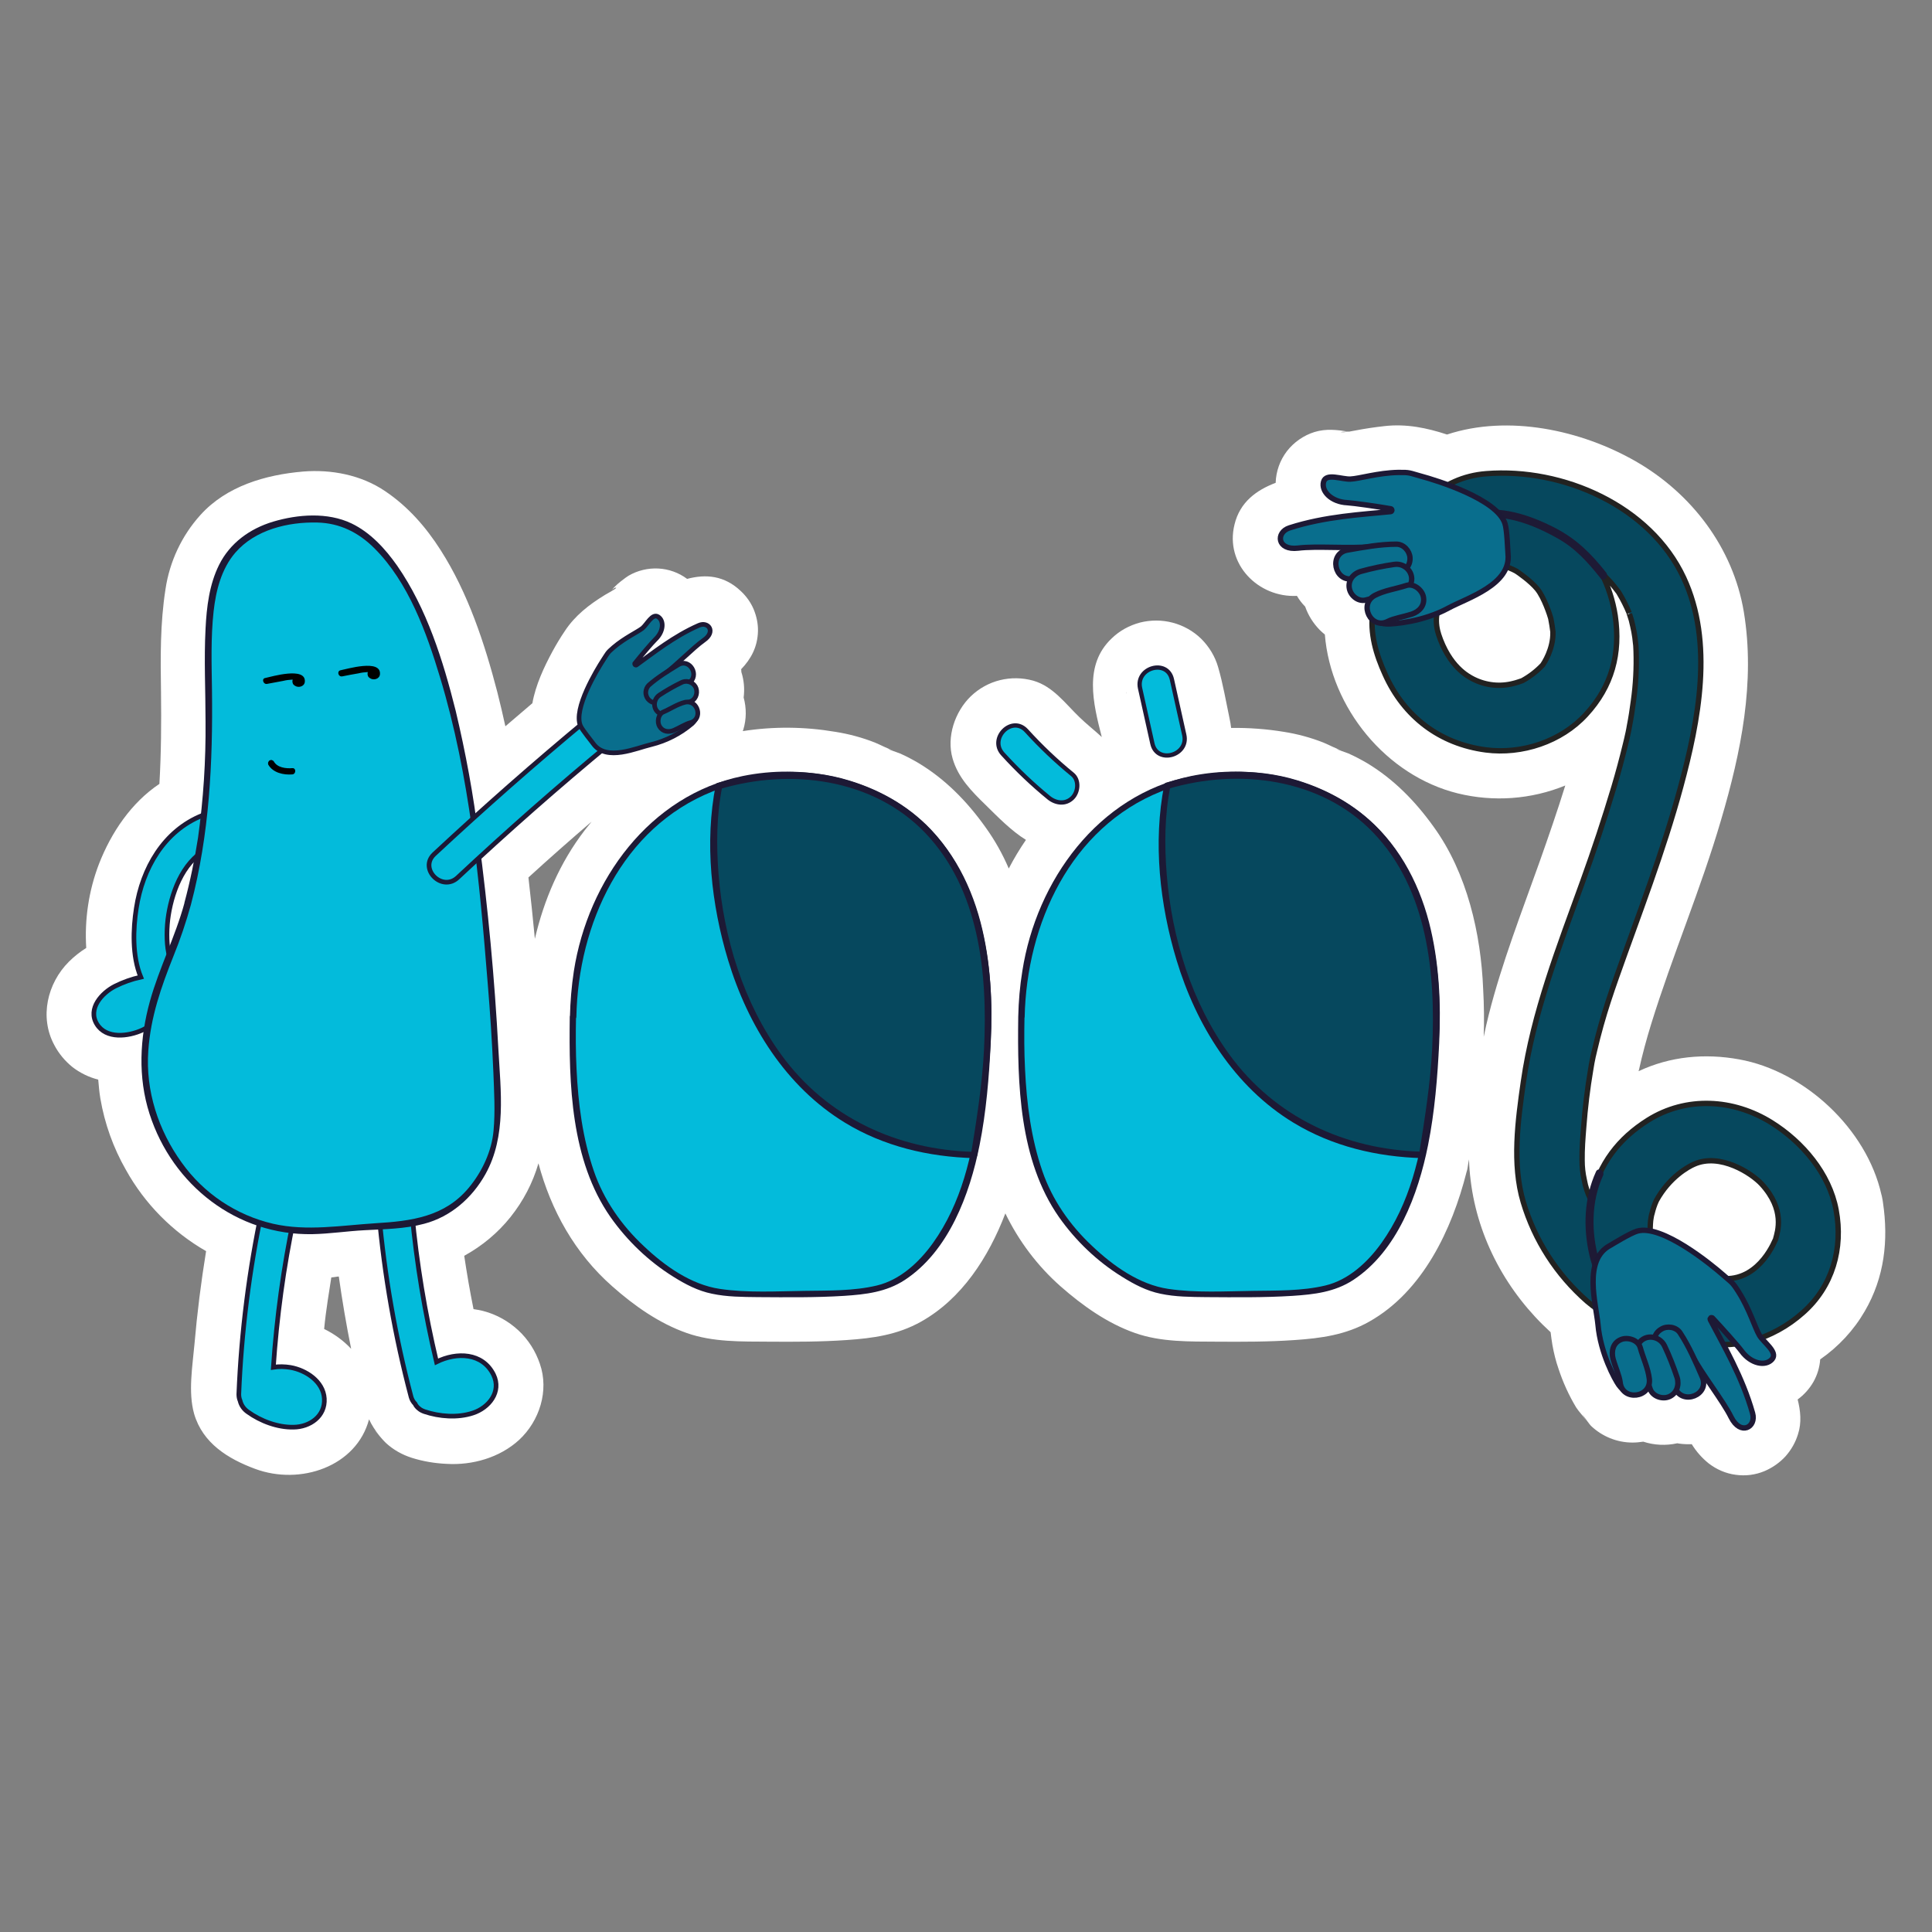 <?xml version="1.0" encoding="utf-8"?>
<!-- Generator: Adobe Illustrator 25.4.1, SVG Export Plug-In . SVG Version: 6.00 Build 0)  -->
<svg version="1.1" id="Layer_1" xmlns="http://www.w3.org/2000/svg" xmlns:xlink="http://www.w3.org/1999/xlink" x="0px" y="0px"
	 viewBox="0 0 1080 1080" style="enable-background:new 0 0 1080 1080;" xml:space="preserve">
<rect x="0" y="0" width="1080" height="1080" fill="#808080" stroke="none"/>
<style type="text/css">
	.st0{clip-path:url(#SVGID_00000168084822118384355150000010136196443235544254_);}
	.st1{fill:#FFFFFF;}
	.st2{fill:#03BBDB;stroke:#1D1935;stroke-width:2.6;stroke-miterlimit:10;}
	.st3{fill:#03BBDB;}
	.st4{fill:#1D1935;}
	.st5{fill:#06485E;stroke:#222221;stroke-width:3;stroke-miterlimit:10;}
	.st6{fill:#03BBDB;stroke:#1D1935;stroke-width:2.4;stroke-miterlimit:10;}
	.st7{fill:#096E8D;stroke:#1D1935;stroke-width:2.6;stroke-miterlimit:10;}
	.st8{fill:#1E1A35;}
	.st9{fill:#096E8D;stroke:#1D1935;stroke-width:3;stroke-miterlimit:10;}
	.st10{fill:#06485E;}
</style>
<g>
	<defs>
		<rect id="SVGID_1_" width="1080" height="1080"/>
	</defs>
	<clipPath id="SVGID_00000009551009423788590080000009974654606861406349_">
		<use xlink:href="#SVGID_1_"  style="overflow:visible;"/>
	</clipPath>
	<g style="clip-path:url(#SVGID_00000009551009423788590080000009974654606861406349_);">
		<path class="st1" d="M1052.6,672.3c-0.1-1-0.3-1.9-0.5-2.9c-0.1-0.6-0.2-1.1-0.4-1.7c-8.2-36.5-42.8-68.9-79.5-75.5
			c-19.2-3.5-38.6-1.7-56.2,6.6c0-0.3,0.1-0.5,0.2-0.8c1.9-8.6,4.2-17.1,6.8-25.5c11.9-38.5,27.8-75.5,39.1-114.2
			c11.1-37.7,19.2-77,12.7-116.3c-6-35.8-29.2-66.2-60.4-84.1c-30.5-17.5-71.2-26.3-105.5-15c-11.3-3.7-22.7-6.1-35-4.7
			c-5.4,0.6-10.8,1.4-16,2.4l-3.8,0.7H754c-6.5-1-12.6-1.8-19.2,0.2c-6.1,1.9-11.5,5.7-15.4,10.7c-3.9,5.1-6.1,11.3-6.3,17.7
			c-10.8,4.1-20,10.8-23,23.3c-5.5,22.1,13.3,41,34.9,39.9c1.3,2.2,2.8,4.2,4.6,6c1.7,4.9,4.5,9.3,8.1,13c0.9,0.9,1.9,1.8,2.9,2.6
			c3.3,41,34.3,78.9,74.3,88.8c20,4.9,41,3.4,60.1-4.4c-4.4,14.2-9.3,28.3-14.2,42.2c-10.1,28.5-21.2,56.7-28.6,86
			c-1,4.1-2,8.2-2.8,12.3c0.3-8.8,0.2-17.7-0.3-26.5c-1.2-31.1-9-65.1-27.6-90.8c-10.3-14.4-22.4-26.8-37.6-35.9
			c-3.3-1.9-6.7-3.7-10.1-5.2c-0.8-0.3-11.3-4-3.7-1.7c-3.6-1.1-6.9-3-10.3-4.4c-7.1-2.8-14.5-4.8-22.1-6
			c-9.7-1.6-19.6-2.3-29.5-2.2c-0.2-1.8-0.5-3.6-0.9-5.4c-2-9.5-3.7-19.5-6.4-28.7c-1.7-5.9-5-11.3-9.4-15.7
			c-4.4-4.3-9.9-7.4-15.9-9c-6-1.6-12.3-1.6-18.3-0.1c-6,1.6-11.5,4.6-15.9,8.9c-15.6,14.8-10.4,36.1-5.5,55.1
			c-4.1-3.8-8.6-7.3-12.5-11.1c-7.9-7.6-14.7-17.2-25.8-20.4c-6.1-1.7-12.5-1.8-18.6-0.3c-6.1,1.5-11.7,4.6-16.3,9
			c-8.9,8.6-13.7,22.7-10.2,34.8c3.1,10.8,10.7,18.4,18.5,26c6.8,6.7,14.4,14.5,22.5,19.5c-3.5,5.1-6.7,10.4-9.6,16
			c-3.5-8.2-7.9-16-13.1-23.2c-10.3-14.4-22.4-26.8-37.6-35.9c-3.3-1.9-6.6-3.7-10.1-5.2c-0.8-0.3-11.3-4-3.7-1.7
			c-3.6-1.1-6.9-3-10.3-4.4c-7.1-2.8-14.5-4.8-22.1-6c-17.1-2.9-34.6-3.1-51.8-0.4l0.3-0.8c1.8-5.9,1.8-12.1,0.2-18
			c0.6-4.8,0.2-9.6-1.3-14.3c0-0.5,0-1-0.1-1.5c5.5-5.7,9.2-12.5,9.4-21.3c0.1-4.2-0.8-8.3-2.4-12.2c-1.6-3.8-4.1-7.3-7.1-10.1
			c-9.2-8.8-19.6-9.7-30.1-6.9c-4.7-3.5-10.3-5.5-16.1-5.8c-5.8-0.3-11.6,1.1-16.6,4c-1.2,0.7-7.5,5.2-9.6,8.3
			c1.5-2,4.4-2.2,1.1-0.3c-0.5,0.3-1,0.6-1.5,0.9c-0.1,0.2-0.2,0.4-0.3,0.6c0.1-0.2,0.1-0.4,0.3-0.6c-1.1,0.6-2.2,1.3-3.3,1.9
			c-8.8,5.4-16.7,11.5-22.4,20.2c-2.5,3.7-4.8,7.5-6.9,11.4c-4.6,8.5-9.4,18.7-11.2,28.9c-5.1,4.3-10.1,8.6-15.1,12.9
			c-1.4-6.4-2.9-12.8-4.5-19.1c-7.1-27.3-16.4-55.5-31.7-79.4c-8.3-13-18.3-24.4-31.1-33c-13.3-9-30-12.2-45.8-10.9
			c-21,1.8-42.7,8.1-57.3,24.2c-10.5,11.6-17.3,26.1-19.6,41.6c-3,19.2-2.8,38.2-2.5,57.6c0.2,17.1,0.1,34.1-0.9,51.2
			c-15.7,10.5-26.9,27.1-33.8,44.8c-5.7,14.9-8.1,30.9-7.1,46.9c-3.5,2.2-6.8,4.8-9.7,7.7c-12.1,12.1-16.5,31-8.2,46.5
			c2.5,4.8,6,9,10.2,12.4c4.3,3.3,9.2,5.7,14.4,7c0.3,3.5,0.6,7,1.2,10.6c2.4,14,7.2,27.5,14.3,39.9c10.5,18.9,26,34.6,44.8,45.4
			c-2.8,17.2-5,34.6-6.5,52c-1.1,12.4-3.6,26.8-0.2,38.9c4.8,16.5,19,25.2,34.1,30.8c25.3,9.4,56.7-1.3,63.7-27.7
			c1.5,3.3,3.5,6.3,5.8,9.1c-6.7-8,1.2,1.9,3.6,4.1c4.1,3.8,9.1,6.6,14.4,8.3c6.3,2,12.9,3.1,19.5,3.4c14.5,0.9,29.8-3.5,40.6-13.4
			c11.4-10.6,16.8-27.5,11.6-42.5c-2.4-7.1-6.5-13.6-12-18.7c-5.5-5.1-12.2-8.9-19.5-10.8c-1.8-0.5-3.7-0.8-5.6-1.1
			c-1-4.9-1.9-9.9-2.8-14.9c-0.9-5-1.6-9.9-2.4-14.9c10-5.5,18.8-12.8,25.9-21.7c7.1-8.9,12.4-19,15.6-30
			c7,26.3,20.4,50.4,41.3,68.8c12.2,10.8,26.2,20.7,41.7,26.1c14.5,5.1,30.5,4.7,45.7,4.8c14.5,0.1,29,0.1,43.4-0.9
			c14.9-1,28.6-2.9,41.8-10.3c22.8-12.8,37.7-36,47.1-60.5c7.5,15.5,18,29.4,30.9,40.8c12.3,10.8,26.2,20.7,41.7,26.1
			c14.5,5.1,30.5,4.7,45.6,4.8c14.5,0.1,29,0.1,43.4-0.9c14.9-1,28.7-2.9,41.8-10.3c29.9-16.8,46.3-51.5,54.4-83.6
			c0.3-0.8,0.5-1.7,0.6-2.5c0.2-1.5,0.5-3.1,0.8-4.6c0.1,3.9,0.4,7.8,0.9,11.7c4,32.9,20.5,62.8,44.7,84.9c0.3,2.4,0.6,4.8,1,7.1
			c0.8,4.5,1.9,9,3.4,13.3c2.5,7.6,5.8,14.9,9.9,21.7c1.7,2.6,4,4.8,5.6,7.3c-5.5-8.5,1,1.2,2.6,2.9c6.3,6,14.6,9.4,23.3,9.4
			c2,0,4-0.2,6-0.5c6.1,2,12.7,2.3,19,0.9l1.2,0.2c2.3,0.3,4.6,0.4,6.9,0.3c2.5,4.1,5.7,7.7,9.4,10.7c4.4,3.4,9.6,5.7,15.1,6.4
			c5.5,0.8,11.1,0.1,16.3-2.1c4.4-1.9,8.4-4.7,11.6-8.2c3.2-3.6,5.6-7.8,7-12.4c2.1-6.4,1.4-13.1-0.2-19.4c3.6-2.6,6.6-6,8.8-9.8
			c2.2-3.9,3.5-8.2,3.8-12.6c10.2-7.1,18.7-16.2,24.9-26.9C1053.5,714,1055.7,693.2,1052.6,672.3z M299,524.8
			c-1.1-11.5-2.3-22.9-3.6-34.3c11.6-10.6,23.4-21,35.3-31.2c-1.3,1.6-2.6,3.2-3.9,4.9C313,482.2,304.1,502.9,299,524.8z
			 M629.8,387.9c-0.1-0.4-0.3-0.7-0.4-1.1C629.5,386.8,629.7,387.3,629.8,387.9z M181.2,742.9c0.5-5.3,1.2-10.6,2-15.9
			c-1,6.5,0.5-3.4,0.7-4.5c0.4-2.8,0.9-5.6,1.3-8.4c1.2-0.1,2.4-0.3,3.7-0.5h0.5c1.9,13.5,4.2,27,6.9,40.4
			C192,749.4,186.9,745.7,181.2,742.9L181.2,742.9z M896.7,765.7c-0.2,0.5-0.5,1-0.7,1.6C896.2,766.7,896.4,766.2,896.7,765.7
			L896.7,765.7z M755,241.2c-0.2,0-0.4,0-0.6,0h-0.1H755z M753.8,241.2l-0.9,0.2C750.5,241.9,746.5,241.5,753.8,241.2L753.8,241.2z"
			/>
		<path class="st1" d="M341.7,330.3c-0.1,0.2-0.2,0.4-0.3,0.6l0,0C341.5,330.7,341.6,330.5,341.7,330.3L341.7,330.3z"/>
		<path class="st2" d="M275.9,768.5c-6.1-12.4-20.6-12.8-31.9-7.2c-6.5-27.4-11.1-55.1-13.7-83.1c-1.1-11.7-19.6-11.8-18.5,0
			c3.1,34.7,9.1,69,18,102.7c0.4,1.4,1.1,2.7,2.2,3.8c0.5,1.1,1.3,2,2.2,2.7c0.9,0.8,2,1.3,3.1,1.7c8.3,2.8,18.5,3.6,27,0.8
			C273.3,787,280.5,778,275.9,768.5z"/>
		<path class="st2" d="M181.3,781.8c-0.6-9.6-10.3-15.9-19-17.4c-3.1-0.5-6.3-0.6-9.5-0.1c1.9-28,5.7-55.9,11.5-83.4
			c2.4-11.6-15.4-16.5-17.8-4.9c-7.2,34-11.6,68.6-13,103.4c0,1.2,0.2,2.5,0.7,3.6c0.6,2.6,2.2,4.8,4.4,6.3
			c7.1,5.1,16.6,8.7,25.5,8.5C173.2,797.7,181.9,791.7,181.3,781.8z"/>
		<path class="st2" d="M124.6,462.2c-1.2-4.4-6.7-8.3-11.4-6.4c-21.6,8.6-33.6,29.7-37,51.9c-1.8,11.5-2.4,26.6,2.5,38.5
			c-5,1.1-9.8,2.8-14.4,5.1c-7.3,3.7-15.4,12.5-10.2,21.1c5.2,8.6,17.7,7,25.5,3.4c4.1-1.9,7.9-4.3,11.3-7.2
			c1.4-1.3,2.6-2.7,3.7-4.3c1-0.5,1.9-1.1,2.6-1.9c1.7-0.8,3-2.1,3.8-3.8c3.5-4,4-10.7-1.7-14.4l-0.3-0.2c-0.4-0.3-0.7-0.7-1-1
			l-0.1-0.2c-0.1-0.1-0.1-0.2-0.3-0.4c-0.3-0.6-0.7-1.2-1-1.8c-0.5-0.8-0.9-1.8-1.1-2.8c-0.5-1.7-1-3.5-1.3-5.3
			c-1.2-5.8-1.1-14.3,0-21.1c2.3-14.4,9.2-31.9,23.9-37.8C122.8,471.7,126.1,467.4,124.6,462.2z"/>
		<path class="st3" d="M105,505.3c28-104.4-8.3-176.3,33.7-205.1c13.4-9.2,35-11.3,46.9-9.2c53,9.5,73.4,129.3,77.4,155.5
			c10.1,65.9,17.4,166.2,14.6,187.8c-1.8,13.8-14.4,45.2-47.3,49.5c-18.2,2.4-34.6,2.1-43.3,3.4c-30.7,4.5-61.8-6.3-81.8-30
			c-17.2-20.4-26.1-46.3-23.7-71.7C84.7,549,95.4,541.2,105,505.3z"/>
		<path class="st4" d="M106.7,505.8c10.4-39.4,12.3-79.5,11.8-120c-0.2-14.6-0.7-29.4,0.9-44c1.3-11.6,4.3-23.7,12.1-32.8
			c11.1-12.9,29.5-17.3,45.9-16.9c12.6,0.3,23.1,5.6,31.9,14.4c19.1,19.1,29.1,47,36.7,72.2c16.7,55.1,22,113.5,26.6,170.6
			c1.4,16.8,2.5,33.5,3.2,50.2c0.4,10.8,1.1,21.7,0.1,32.5c-1,11.5-6.4,23-13.8,31.9c-13.5,16.3-32.1,18.7-52.2,19.9
			c-19,1.2-38.4,4.6-57.2,0.3c-20.7-4.8-38.9-17-51.2-34.3c-13-18-20.2-40.1-18.6-62.4c1.3-18.9,7.2-35.7,14.1-53
			C100.8,525.1,104,515.5,106.7,505.8c0.1-0.5,0-1-0.3-1.4c-0.2-0.4-0.6-0.7-1.1-0.8c-0.5-0.1-0.9-0.1-1.3,0.2
			c-0.4,0.2-0.7,0.6-0.9,1c-5.1,18.8-14.1,36.2-19.3,54.9c-5.7,20.6-6.8,42.5-0.2,63c12.8,39.8,48.8,68,91.1,67.2
			c9.7-0.2,19.4-1.7,29.1-2.2c11-0.6,22.6-0.7,33.3-3.6c14.9-3.9,26.9-14.5,34.3-27.8c11.8-21.2,8.5-46.4,7.2-69.7
			c-2.1-39.5-5.8-79-11-118.2c-2.9-24-7.3-47.7-12.9-71.2c-7-27.9-16.1-57.1-32.7-81c-6.7-9.5-14.9-18.5-25.5-23.6
			c-13.4-6.4-30-5.1-43.8-1c-13,3.9-24.1,11.9-30.2,24.1c-5.5,11-7,23.6-7.6,35.8c-0.9,17.3,0,34.6,0,51.9
			c0.2,21.7-1.2,43.4-4.2,64.9c-1.9,12.2-4.4,24.4-7.6,36.3c-0.1,0.5-0.1,1,0.2,1.4c0.2,0.4,0.6,0.8,1.1,0.9c0.5,0.1,1,0.1,1.4-0.2
			C106.3,506.7,106.6,506.3,106.7,505.8z"/>
		<path class="st5" d="M1026.4,676.4c-3.8-20.4-18.9-38.1-36.2-48.9c-21.2-13.2-47.5-14.8-69-1.3c-16.3,10.3-27,24-32,44.3
			c-1.7-3.5-2.9-7.1-3.6-11c-0.8-3.5-1.2-7.2-1.2-10.8c-0.1-6.2,0.4-12.5,0.9-18.7c0.8-10.8,2.1-21.5,3.9-32.1
			c0.2-1.2,0.4-2.4,0.6-3.6c0-0.2,0.3-1.3,0.4-2c0.1-0.7,0.4-1.7,0.4-1.9c0.3-1.1,0.5-2.3,0.8-3.4c1.1-4.7,2.3-9.4,3.6-14
			c2.5-8.9,5.4-17.6,8.5-26.4c12.5-35.4,26.2-70.4,36-106.7c10-36.9,18.6-80.7,1.7-116.9c-18.7-40.2-67.6-61.6-110.4-58.2
			c-25.8,2-42.4,20.6-52.7,42.7c-5,10.8-9.1,22.3-10.7,34.1c-1.7,12.5,1.8,24.2,6.9,35.4c10.6,23.6,30.5,38.8,56.3,42.2
			c20.2,2.6,42-4.6,55.9-19.7c14.6-15.8,19.5-34.2,16.4-55.4c-1.3-8.3-3.9-16.4-7.7-23.8c1,0.9,1.9,1.8,2.9,2.8
			c1.6,1.6,3.1,3.3,4.5,5.1c0.7,0.9,1.4,1.8,2.1,2.7c0.1,0.1,0.3,0.4,0.5,0.8c2.1,3.5,3.9,7.1,5.5,10.9c-0.2-0.3,1.1,3.3,1.3,4.2
			c0.5,2.1,1,4.2,1.4,6.3c0.4,2.1,0.7,4.3,0.9,6.5c0.1,0.7,0.2,1.5,0.2,2.3c0,0.3,0.1,1.4,0.1,2.2c0.3,9.3-0.2,18.6-1.5,27.8
			c-0.6,4.6-1.3,9.2-2.2,13.8l-0.3,1.7c-0.1,0.6-0.3,1.7-0.4,2c-0.5,2.4-1.1,4.9-1.7,7.3c-1.9,7.8-4,15.6-6.3,23.3
			c-5.3,17.7-11.1,35.2-17.4,52.6c-13.3,36.9-27.6,73.1-33.2,112.1c-3.1,21.6-6.4,46-0.1,67.2c6.4,21.5,18.8,40.7,35.7,55.5
			c16.6,14.2,38.8,20.6,60.2,23.2c10.3,1.3,21.2,1.9,31.4-0.9c10.8-3,20.7-8.5,29-15.9C1024.4,719.2,1030.4,697.9,1026.4,676.4z
			 M862.4,371.7c-3.3,3.5-7.2,6.5-11.4,8.8c-0.2,0.1-4.1,1.4-4.8,1.5c-7.5,2-15.5,1.2-22.5-2.3c-3.1-1.6-13.6-6.9-19.6-25.3v-0.1
			c-1.2-3.8-1.5-7.8-0.8-11.6c1-5.4,3.2-10.8,5.2-15.9c0.8-2,1.6-3.9,2.4-5.9c0.5-1.1,1-2.2,1.5-3.3c0.3-0.5,0.6-1,0.9-1.6
			c1.2-1.9,2.3-3.8,3.6-5.7c1.4,1.7,3.1,3,5.1,3.9c2,0.9,4.1,1.3,6.3,1.3c2.4-0.1,4.9-0.1,7.3,0.1c1,0.1,2.1,0.2,3.2,0.4l1.1,0.3
			c2.7,0.6,5.2,1.6,7.6,2.9c1.3,0.8,8.2,5.6,11.8,10c3.9,4.7,7.3,15.2,7.6,16.5c0.5,2.5,0.9,5,1.2,7.5c0,0.1,0,0.2,0,0.3
			C868.3,362.9,863,370.8,862.4,371.7z M922.1,694.7c0,0,0-0.1,0-0.2C922.1,694.6,922.1,694.7,922.1,694.7L922.1,694.7z
			 M921.9,692.9C921.8,691.7,921.8,692.1,921.9,692.9L921.9,692.9z M964.4,714.8c-4.9-0.1-9.7-0.5-14.5-1.1
			c-2.4-0.3-4.8-0.7-7.3-1.1l-1.7-0.3c-1.2-0.3-2.3-0.5-3.5-0.8c-4.4-1.1-8.7-2.5-12.9-4.2l-2.6-1.2c0.9-2.9,1.1-5.9,0.6-8.9
			c-0.1-0.8-0.3-1.5-0.3-2.3c0-0.2,0-0.4,0-0.6c0.1-1.9,0.3-11,0.5-12c0-0.2,0.2-1.2,0.3-1.9c0.1-0.7,0.4-1.9,0.5-2.1
			c0.6-2.5,1.4-5,2.5-7.3c7.2-13,17.7-18.8,21-20.2c14.5-6.5,32.2,5,37.8,11.1c13.2,14.4,8.9,26.6,7.8,30.7
			C992.5,692.7,984.3,715.2,964.4,714.8L964.4,714.8z"/>
		<path class="st3" d="M320.3,568.4c-0.5,29.9,0.9,60.3,10.4,87.8c9.6,27.4,32.3,49.2,55.6,61.2c9.7,5,20.7,5.8,34.1,6
			c23.6,0.2,61.4,0.5,74-4.1c32.4-12,49.8-58,53.8-96c3.6-34.4,21-143.2-60.3-179.8c-25.4-11.4-54-13.5-80.7-5.9
			C370,447.9,321.6,488.7,320.3,568.4z"/>
		<path class="st4" d="M318.5,568.4c-0.5,37.5,0.5,80.1,22.8,112c9.4,13.3,21.3,24.7,35.1,33.3c6.7,4.2,13.7,7.9,21.6,9.5
			c8.4,1.8,17.1,1.8,25.6,1.9c16.1,0.1,32.2,0.3,48.2-0.7c12.1-0.8,23.6-2.1,34-8.9c24.5-16.1,36.3-47.8,41.8-75.4
			c3.7-18.5,5.3-38,6.2-56.8c1.1-22.7,0.1-45.8-5.7-67.9c-6.1-23.3-18.1-45.2-37.3-60.3c-26.6-21-62.7-28-95.6-21.3
			c-52.1,10.7-86.5,58.4-94.4,109c-1.3,8.5-2,17-2.2,25.6c0,2.3,3.6,2.3,3.6,0c1-51.8,25.5-105.8,76.2-126
			c30.9-12.3,67.8-9.5,96.8,6.7c21.4,12,36.7,31.4,45.1,54.3c13.6,36.9,10.8,77,6.5,115.3c-3,26.7-9.4,54-25.3,76.2
			c-7.6,10.6-18.3,20.6-31.3,23.7c-13,3.1-27,2.8-40.3,3c-15.6,0.2-32,1.2-47.5-1.1c-16.2-2.4-30.9-12.9-42.6-24
			c-12.4-11.6-22.3-25.8-27.8-41.8c-6.3-18.3-8.8-37.8-9.7-57c-0.5-9.7-0.5-19.5-0.3-29.2C322.1,566.1,318.5,566.1,318.5,568.4z"/>
		<path class="st6" d="M560.6,421.5c8,8.8,16.6,17,25.8,24.5c3.9,3.1,9.3,3.8,13.1,0c3.3-3.3,3.9-9.9,0-13.1
			c-9.2-7.5-17.8-15.7-25.8-24.5C565.6,399.7,552.6,412.8,560.6,421.5L560.6,421.5z"/>
		<path class="st6" d="M637.3,384.7l6.9,31c2.6,11.6,20.4,6.7,17.8-4.9l-6.9-31C652.5,368.2,634.8,373.1,637.3,384.7z"/>
		<path class="st2" d="M255.8,490.6c27.7-25.9,56.2-51,85.5-75.2c9.2-7.6-4-20.6-13.1-13.1c-29.2,24.2-57.7,49.3-85.5,75.2
			C234,485.7,247.1,498.7,255.8,490.6z"/>
		<path class="st7" d="M390.6,349.6c-13.9,6.1-25.6,15.5-34.8,22.1c-0.1,0.1-0.3,0.1-0.4,0.1c-0.1,0-0.3-0.1-0.4-0.2
			c-0.1-0.1-0.2-0.3-0.2-0.4c0-0.1,0.1-0.3,0.1-0.4c3.1-3.9,9.6-11.6,11.5-13.4c4.6-4.4,4.9-10.4,1.5-12.6c-3.3-2.1-6.2,4.3-8.8,6.4
			c-2.7,2.1-10,5.5-16.1,10.7c-3.7,3.2-3.2,3.1-5.9,7.2c-3.3,5.1-16.8,27.2-12.6,36.7c1.2,2.6,6.4,8.8,7.2,10
			c7.3,10.1,24.1,2.3,32.4,0.4c8.4-2.1,16.2-6.1,22.8-11.7c5.1-4.8,2-10.1-3.2-12c2.5-1.9,6.4-5.2,4.9-7.9c-0.7-1.3-1.8-2.4-3.1-3.1
			c5.5-4.9-1.8-12.6-8.7-8.3c-1.8,1.1-3.9,2.6-5.6,3.7c6.8-4.9,16.1-14.7,22.2-19C400.4,353.1,395.9,347.2,390.6,349.6z"/>
		<path class="st7" d="M379,371.7c-5.7,3.5-11.3,6.9-16.3,11.3c-1,1-1.6,2.4-1.7,3.8c-0.1,1.4,0.4,2.8,1.2,3.9
			c2,2.4,4.8,2.7,7.6,1.5l0.6-0.3c0.9-0.4,1.6-1.1,2.1-1.9c4-3,8.1-5.7,12.4-8.2C391.5,377.8,385.5,367.6,379,371.7z"/>
		<path class="st7" d="M388.7,383.8c-0.8-1.3-2.1-2.3-3.6-2.7c-1.5-0.4-3.1-0.2-4.5,0.6c-4.1,2-8.1,4.3-11.9,6.8
			c-4.2,2.8-3.7,9.4,1.4,10.8l0.6,0.2c1.1,0.4,2.4,0.4,3.5-0.1c1.1-0.4,2.1-1.2,2.7-2.2c3.1-1.9,6.3-3.7,9.6-5.3
			C389.5,390.4,390.2,386.4,388.7,383.8z"/>
		<path class="st7" d="M382.8,392.6c-4.3,1.1-8,3.7-12,5.4c-2.9,1.2-3.6,5.6-2.1,8.1c1.8,3,5.2,3.4,8.1,2.1c3.2-1.4,6.4-3.5,9.1-4.2
			C393.2,402.1,390.2,390.8,382.8,392.6z"/>
		<path class="st8" d="M897.8,320c-8.4-10.6-16.4-18.6-28.5-24.9c-14.4-7.4-30.3-12.6-46.5-9.3c-2.8,0.6-1.6,4.9,1.2,4.3
			c16.2-3.3,32.6,2.9,46.6,10.8c10.2,5.7,16.9,13.3,24.1,22.3C896.4,325.5,899.6,322.3,897.8,320L897.8,320z"/>
		<path class="st9" d="M725.6,306.4c10.3-1.3,28.9,0.4,40.6-0.8c-2.9,0.5-6.4,0.8-9.3,1.3c-11.1,1.9-11.6,16.6-1.4,16.6
			c-0.7,2-0.9,4.1-0.3,6.1c0.8,4.2,8,4,12.3,3.7c-3.6,6.8-2,15.1,7.7,15.5c3.9,0.1,20.4-1.2,34.5-8.9c10.3-5.6,35.1-13,33.3-30.2
			c-0.2-2-0.5-13.3-1.7-17c-4.3-13.8-38.7-24.3-46.9-26.5c-6.6-1.8-6-2.2-12.8-2.1c-11.2,0.2-21.8,3.5-26.6,3.7
			c-4.8,0.3-13.7-3.6-15.1,1.5c-1.5,5.3,4.4,11.3,13.2,11.7c3.6,0.2,17.5,2.2,24.3,3.4c0.2,0,0.4,0.1,0.5,0.3
			c0.1,0.2,0.2,0.3,0.2,0.5c0,0.2-0.1,0.4-0.2,0.5c-0.1,0.2-0.3,0.3-0.5,0.3c-15.7,1.6-36.5,2.6-56.6,9.1
			C713.1,297.6,713.8,307.8,725.6,306.4z"/>
		<path class="st9" d="M753.2,307.5c9.1-1.6,18.2-3.3,27.4-3.3c4.1,0,7.4,3.8,7.6,7.6c0.2,4.4-2.6,7.3-6.6,8.6l-0.9,0.3
			c-1.3,0.4-2.6,0.4-3.9-0.1c-6.9,0.3-13.7,1.8-20.5,2.9C745.9,325.4,742.7,309.4,753.2,307.5z"/>
		<path class="st9" d="M754.3,329c-0.9-4.6,2.2-8.4,6.5-9.6c6.1-1.7,12.3-3,18.6-3.9c6.9-1,12.4,6.3,8.4,12.5l-0.5,0.8
			c-0.8,1.4-2.1,2.5-3.7,3.1c-1.5,0.6-3.2,0.7-4.8,0.2c-5,0.8-10,1.9-14.9,3.2C759.6,336.7,755.1,333.2,754.3,329z"/>
		<path class="st9" d="M768.6,332.8c5.4-2.8,11.7-3.6,17.5-5.5c4.2-1.4,8.9,2.5,9.6,6.4c0.9,4.8-2.3,8.2-6.5,9.6
			c-4.6,1.5-9.9,2.3-13.3,4C766.5,352.3,759.2,337.7,768.6,332.8z"/>
		<path class="st8" d="M912.5,738.4c-7.7-10.9-15-21.1-18.7-34.1c-4.3-15.3-4.4-32.5,2.3-47.1c1.2-2.6-2.7-4.9-3.9-2.3
			c-6.7,14.6-7.3,31.3-3.7,46.8c3.5,15,11.4,26.5,20.1,38.9C910.3,743,914.2,740.8,912.5,738.4L912.5,738.4z"/>
		<path class="st9" d="M979.7,790c-5.7-20.3-16.3-38.2-23.6-52.2c-0.1-0.2-0.1-0.4-0.1-0.6c0.1-0.2,0.2-0.4,0.3-0.5
			c0.2-0.1,0.4-0.2,0.6-0.1c0.2,0,0.4,0.1,0.5,0.3c4.7,5,14.1,15.5,16.2,18.4c5.2,7.1,13.4,8.7,17,4.5c3.4-4-4.7-9.3-7.1-13.4
			c-2.4-4.1-5.6-14.8-11.6-24.2c-3.6-5.7-3.7-5.1-8.8-9.6c-6.4-5.6-34.1-28.4-47.9-24.4c-3.8,1.1-13.4,7-15.1,8
			c-15.3,8-7.9,32.7-6.8,44.4c1.4,15.9,9.4,30.5,11.6,33.6c5.7,7.9,13.5,4.7,17.2-2.1c2.1,3.8,6,9.8,9.9,8.2c2-0.7,3.7-1.9,4.9-3.6
			c5.6,8.5,17.6,0,13.1-10.3c-1.2-2.7-2.8-5.8-4-8.5c5.5,10.4,17.1,25,21.7,34.3C973,802.8,981.9,797.8,979.7,790z"/>
		<path class="st9" d="M951.6,769.8c-3.7-8.5-7.3-16.9-12.4-24.7c-2.2-3.4-7.3-4.1-10.5-2.1c-3.8,2.2-4.7,6.1-3.6,10.2l0.3,0.9
			c0.4,1.3,1.1,2.4,2.2,3.2c3.5,6,6.1,12.4,8.8,18.7C940.7,785.8,955.8,779.6,951.6,769.8z"/>
		<path class="st9" d="M933,780.8c4.3-1.8,5.8-6.5,4.5-10.8c-2-6-4.3-11.9-7-17.6c-3-6.3-12.2-6.9-15.1-0.1l-0.4,0.8
			c-0.7,1.5-0.9,3.2-0.6,4.8s1.2,3.1,2.5,4.2c2.1,4.6,3.9,9.4,5.5,14.2C923.7,780.5,929.1,782.4,933,780.8z"/>
		<path class="st9" d="M922,770.9c-0.7-6-3.5-11.8-5.1-17.6c-1.2-4.3-7-6-10.7-4.5c-4.5,1.8-5.6,6.4-4.5,10.8
			c1.3,4.7,3.6,9.6,4,13.3C906.9,783.4,923.1,781.5,922,770.9z"/>
		<path d="M149.3,382.3l9.1-1.7c1.6-0.4,3.3-0.6,5-0.7c0.6-0.1,1.1-0.1,1.7,0.1c1.1,0,1.6,0.5,1.5,1.6c2.2-0.5,1.3-3.9-0.9-3.4
			c-0.6,0.1-1.1,0.4-1.5,0.8c-0.4,0.4-0.7,0.9-0.7,1.5c-0.1,0.6,0,1.1,0.2,1.6c0.2,0.5,0.6,0.9,1.1,1.2c2,1.4,5.4,0.5,5.6-2.2
			c0.7-8.6-18.8-2.8-22.1-2.1C146.1,379.3,147.1,382.7,149.3,382.3L149.3,382.3z"/>
		<path d="M191.3,378.1c3-0.6,6.1-1.2,9.1-1.7c1.6-0.4,3.3-0.6,5-0.7c0.6-0.1,1.1-0.1,1.7,0.1c1.1,0,1.6,0.5,1.5,1.6
			c2.2-0.5,1.3-3.9-0.9-3.4c-0.6,0.1-1.1,0.4-1.5,0.8c-0.4,0.4-0.7,0.9-0.7,1.5c-0.1,0.6,0,1.1,0.2,1.6c0.2,0.5,0.6,0.9,1.1,1.2
			c2,1.4,5.4,0.5,5.6-2.2c0.7-8.7-18.8-2.8-22.1-2.2C188.2,375.2,189.1,378.5,191.3,378.1z"/>
		<path d="M150,427.5c2.6,4.5,8.5,5.8,13.4,5.4c2.2-0.2,2.2-3.7,0-3.5c-3.6,0.3-8.4-0.3-10.3-3.7c-0.1-0.2-0.3-0.4-0.5-0.5
			c-0.2-0.1-0.4-0.2-0.6-0.3c-0.2-0.1-0.5-0.1-0.7,0c-0.2,0-0.4,0.1-0.6,0.2c-0.2,0.1-0.4,0.3-0.5,0.5c-0.1,0.2-0.2,0.4-0.3,0.6
			c-0.1,0.2-0.1,0.5,0,0.7C149.8,427.1,149.9,427.4,150,427.5z"/>
		<path class="st10" d="M401.8,439.3c-12.4,61.7,12.6,203.6,142.6,206.3c0,0,3.3-20.6,4.6-29.6c2.9-20.9,3.8-42,2.8-63.1
			c-2.7-53.7-26.3-94.3-63.8-109.5C456.9,428.3,422.2,433.1,401.8,439.3z"/>
		<path class="st4" d="M400.1,438.8c-6.3,32.1-2.5,66.8,6.9,97.9c11,36.4,32.3,70.7,65.2,90.8c21.7,13.3,46.8,19.2,72.2,19.9
			c0.4,0,0.8-0.1,1.1-0.4c0.3-0.2,0.5-0.6,0.7-0.9c6.7-42.2,12.9-86.2,2.3-128.3c-4.8-18.7-13-36.8-25.8-51.5
			c-12.8-14.7-29.6-24.4-48-30c-23.7-7.3-49.7-5.7-73.3,1.3c-2.2,0.7-1.3,4.1,1,3.5c39.1-11.7,85.5-6.1,114.8,24.5
			c30.4,31.8,34.9,78.7,32.9,120.6c-1,19.9-4.1,39.4-7.3,59l1.7-1.3c-42.9-1.1-82.2-19.2-107.7-54.2
			c-21.2-29.1-32.2-65.2-35.1-100.8c-1.3-16.3-1.2-32.9,2-49C404,437.6,400.5,436.6,400.1,438.8z"/>
		<path class="st3" d="M570.9,568.4c-0.5,29.9,0.9,60.3,10.4,87.8c9.6,27.4,32.3,49.2,55.6,61.2c9.7,5,20.7,5.8,34.1,6
			c23.6,0.2,61.4,0.5,73.9-4.1c32.4-12,49.8-58,53.8-96c3.6-34.4,21-143.2-60.2-179.8c-25.4-11.4-54-13.5-80.7-5.9
			C620.7,447.9,572.2,488.7,570.9,568.4z"/>
		<path class="st4" d="M569.2,568.4c-0.5,37.5,0.5,80.1,22.8,112c9.4,13.3,21.3,24.7,35.2,33.3c6.7,4.2,13.7,7.9,21.5,9.5
			c8.4,1.8,17.1,1.8,25.6,1.9c16.1,0.1,32.2,0.3,48.2-0.7c12.1-0.8,23.6-2.1,34-8.9c24.5-16.1,36.3-47.8,41.8-75.4
			c3.7-18.5,5.3-38,6.2-56.8c1.1-22.7,0-45.8-5.7-67.9c-6.1-23.3-18.1-45.2-37.3-60.3c-26.6-21-62.7-28-95.6-21.3
			c-52.1,10.7-86.5,58.4-94.4,109C570.1,551.3,569.4,559.8,569.2,568.4c0,2.3,3.6,2.3,3.6,0c1.1-51.8,25.6-105.8,76.3-126
			c30.9-12.3,67.8-9.5,96.8,6.7c21.4,12,36.7,31.4,45.1,54.3c13.6,36.9,10.8,77,6.5,115.3c-3,26.7-9.4,54-25.3,76.2
			c-7.6,10.6-18.3,20.6-31.3,23.7c-13,3.1-27,2.8-40.3,3c-15.6,0.2-32,1.2-47.5-1.1c-16.2-2.4-30.9-12.9-42.6-24
			c-12.4-11.6-22.3-25.8-27.8-41.8c-6.3-18.3-8.8-37.8-9.7-57c-0.5-9.7-0.5-19.5-0.3-29.2C572.8,566.1,569.2,566.1,569.2,568.4z"/>
		<path class="st10" d="M652.5,439.3c-12.4,61.7,12.6,203.6,142.6,206.3c0,0,3.3-20.6,4.6-29.6c2.9-20.9,3.8-42,2.8-63.1
			c-2.7-53.7-26.3-94.3-63.8-109.5C707.6,428.3,672.9,433.1,652.5,439.3z"/>
		<path class="st4" d="M650.8,438.8c-6.3,32.1-2.5,66.8,6.9,97.9c11,36.4,32.2,70.7,65.2,90.8c21.8,13.3,46.8,19.2,72.1,19.9
			c0.4,0,0.8-0.1,1.1-0.4c0.3-0.2,0.5-0.6,0.6-1c6.7-42.2,12.9-86.2,2.3-128.3c-4.8-18.7-13-36.8-25.8-51.5s-29.7-24.4-48-30
			c-23.7-7.3-49.7-5.7-73.3,1.3c-2.2,0.7-1.3,4.1,1,3.5c39.1-11.7,85.5-6.1,114.8,24.5c30.4,31.8,34.9,78.7,32.9,120.6
			c-1,19.9-4.2,39.4-7.3,59l1.7-1.3c-42.9-1.1-82.2-19.2-107.7-54.2c-21.2-29.1-32.2-65.2-35.1-100.8c-1.3-16.3-1.2-32.9,2-49
			C654.7,437.6,651.2,436.6,650.8,438.8z"/>
	</g>
</g>
</svg>
